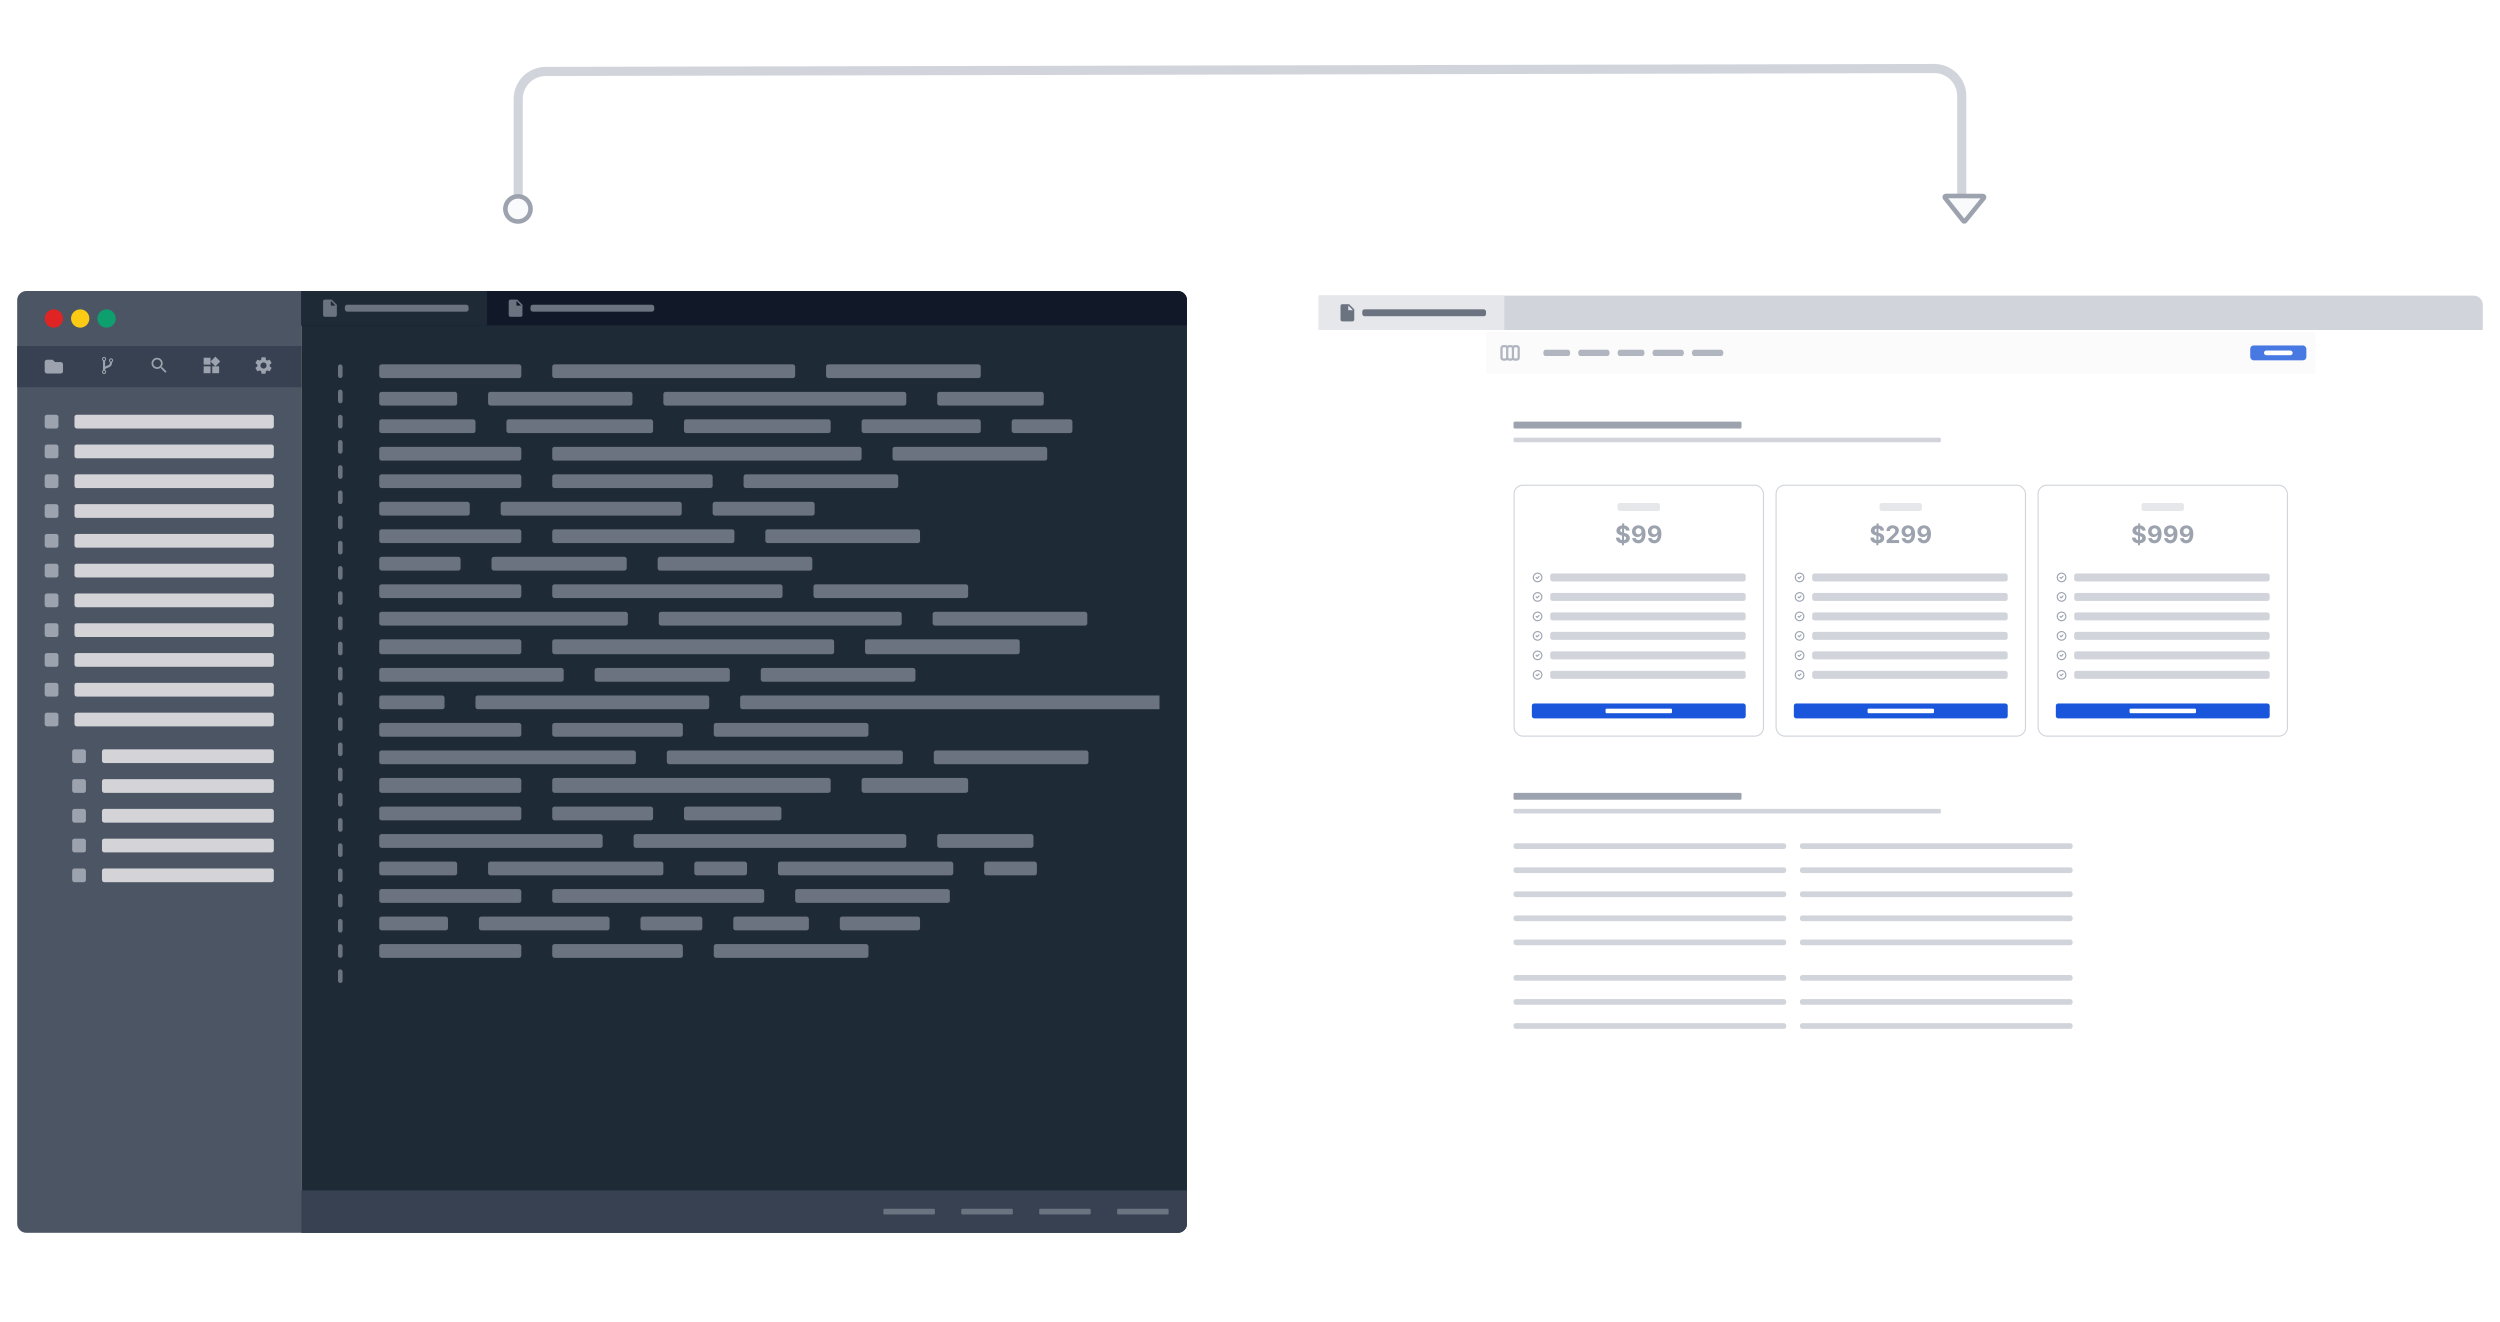 <svg width="2182" height="1154" viewBox="0 0 2182 1154" fill="none" xmlns="http://www.w3.org/2000/svg">
    <g filter="url(#filter0_d_1999_2339)">
        <g filter="url(#filter1_b_1999_2339)">
            <path d="M15 252C15 247.582 18.582 244 23 244H263V1066H23C18.582 1066 15 1062.42 15 1058V252Z"
                fill="#4B5563" />
            <circle cx="47" cy="268" r="8" fill="#E02424" />
            <circle cx="70" cy="268" r="8" fill="#FACA15" />
            <circle cx="93" cy="268" r="8" fill="#0E9F6E" />
            <rect width="248" height="36" transform="translate(15 292)" fill="#374151" />
            <path
                d="M39 306C39 305.47 39.211 304.961 39.586 304.586C39.961 304.211 40.47 304 41 304H46L48 306H53C53.53 306 54.039 306.211 54.414 306.586C54.789 306.961 55 307.47 55 308V314C55 314.53 54.789 315.039 54.414 315.414C54.039 315.789 53.53 316 53 316H41C40.47 316 39.961 315.789 39.586 315.414C39.211 315.039 39 314.53 39 314V306Z"
                fill="#9CA3AF" />
            <path
                d="M98.217 303.297C97.861 302.932 97.43 302.75 96.922 302.75C96.414 302.75 95.983 302.932 95.627 303.297C95.272 303.661 95.094 304.104 95.094 304.625C95.094 304.964 95.176 305.278 95.341 305.567C95.506 305.857 95.728 306.083 96.008 306.246C96.008 306.585 95.981 306.883 95.927 307.14C95.873 307.397 95.784 307.623 95.66 307.818C95.536 308.014 95.408 308.18 95.275 308.316C95.141 308.453 94.954 308.582 94.713 308.702C94.472 308.823 94.248 308.923 94.042 309.005C93.835 309.086 93.558 309.182 93.209 309.293C92.574 309.495 92.085 309.68 91.742 309.85V304.996C92.022 304.833 92.244 304.607 92.409 304.317C92.574 304.028 92.656 303.713 92.656 303.375C92.656 302.854 92.478 302.411 92.123 302.047C91.768 301.682 91.336 301.5 90.828 301.5C90.32 301.5 89.889 301.682 89.533 302.047C89.178 302.411 89 302.854 89 303.375C89 303.713 89.082 304.028 89.248 304.317C89.412 304.607 89.635 304.833 89.914 304.996V313.004C89.635 313.167 89.412 313.393 89.248 313.683C89.082 313.973 89 314.287 89 314.625C89 315.146 89.178 315.589 89.533 315.953C89.889 316.318 90.32 316.5 90.828 316.5C91.336 316.5 91.768 316.318 92.123 315.953C92.478 315.589 92.656 315.146 92.656 314.625C92.656 314.287 92.574 313.973 92.409 313.683C92.244 313.393 92.022 313.167 91.742 313.004V312.75C91.742 312.301 91.874 311.976 92.137 311.774C92.401 311.572 92.939 311.341 93.751 311.08C94.608 310.8 95.253 310.536 95.684 310.289C97.106 309.462 97.823 308.115 97.836 306.246C98.115 306.083 98.337 305.857 98.502 305.567C98.667 305.278 98.75 304.964 98.75 304.625C98.75 304.104 98.572 303.662 98.217 303.297ZM91.476 315.289C91.298 315.472 91.082 315.563 90.828 315.563C90.574 315.563 90.359 315.472 90.181 315.289C90.003 315.107 89.914 314.886 89.914 314.625C89.914 314.365 90.003 314.144 90.181 313.961C90.359 313.779 90.574 313.688 90.828 313.688C91.082 313.688 91.298 313.779 91.476 313.961C91.653 314.144 91.742 314.365 91.742 314.625C91.742 314.886 91.653 315.107 91.476 315.289ZM91.476 304.039C91.298 304.221 91.082 304.313 90.828 304.313C90.574 304.313 90.359 304.221 90.181 304.039C90.003 303.857 89.914 303.636 89.914 303.375C89.914 303.115 90.003 302.893 90.181 302.711C90.359 302.529 90.574 302.438 90.828 302.438C91.082 302.438 91.298 302.529 91.476 302.711C91.653 302.893 91.742 303.115 91.742 303.375C91.742 303.636 91.653 303.857 91.476 304.039ZM97.569 305.289C97.392 305.471 97.176 305.563 96.922 305.563C96.668 305.563 96.452 305.471 96.275 305.289C96.097 305.107 96.008 304.886 96.008 304.625C96.008 304.365 96.097 304.143 96.275 303.961C96.452 303.779 96.668 303.688 96.922 303.688C97.176 303.688 97.392 303.779 97.569 303.961C97.747 304.143 97.836 304.365 97.836 304.625C97.836 304.886 97.747 305.107 97.569 305.289Z"
                fill="#9CA3AF" />
            <path
                d="M141.625 310.5H141.032L140.822 310.297C141.557 309.442 142 308.332 142 307.125C142 304.432 139.817 302.25 137.125 302.25C134.432 302.25 132.25 304.432 132.25 307.125C132.25 309.817 134.432 312 137.125 312C138.332 312 139.442 311.557 140.297 310.822L140.5 311.032V311.625L144.25 315.367L145.367 314.25L141.625 310.5V310.5ZM137.125 310.5C135.257 310.5 133.75 308.992 133.75 307.125C133.75 305.257 135.257 303.75 137.125 303.75C138.992 303.75 140.5 305.257 140.5 307.125C140.5 308.992 138.992 310.5 137.125 310.5Z"
                fill="#9CA3AF" />
            <path
                d="M185.25 309.75V315.75H191.25V309.75H185.25ZM177.75 315.75H183.75V309.75H177.75V315.75ZM177.75 302.25V308.25H183.75V302.25H177.75ZM187.995 301.268L183.75 305.505L187.995 309.75L192.24 305.505L187.995 301.268V301.268Z"
                fill="#9CA3AF" />
            <path
                d="M235.355 309.705C235.385 309.48 235.4 309.247 235.4 309C235.4 308.76 235.385 308.52 235.348 308.295L236.87 307.11C237.005 307.005 237.043 306.802 236.96 306.652L235.52 304.162C235.43 303.997 235.243 303.945 235.078 303.997L233.285 304.717C232.91 304.432 232.513 304.192 232.07 304.012L231.8 302.107C231.77 301.927 231.62 301.8 231.44 301.8H228.56C228.38 301.8 228.238 301.927 228.208 302.107L227.938 304.012C227.495 304.192 227.09 304.44 226.723 304.717L224.93 303.997C224.765 303.937 224.578 303.997 224.488 304.162L223.055 306.652C222.965 306.81 222.995 307.005 223.145 307.11L224.668 308.295C224.63 308.52 224.6 308.767 224.6 309C224.6 309.232 224.615 309.48 224.653 309.705L223.13 310.89C222.995 310.995 222.958 311.197 223.04 311.347L224.48 313.837C224.57 314.002 224.758 314.055 224.923 314.002L226.715 313.282C227.09 313.567 227.488 313.807 227.93 313.987L228.2 315.892C228.238 316.072 228.38 316.2 228.56 316.2H231.44C231.62 316.2 231.77 316.072 231.793 315.892L232.063 313.987C232.505 313.807 232.91 313.567 233.278 313.282L235.07 314.002C235.235 314.062 235.423 314.002 235.513 313.837L236.953 311.347C237.043 311.182 237.005 310.995 236.863 310.89L235.355 309.705ZM230 311.7C228.515 311.7 227.3 310.485 227.3 309C227.3 307.515 228.515 306.3 230 306.3C231.485 306.3 232.7 307.515 232.7 309C232.7 310.485 231.485 311.7 230 311.7Z"
                fill="#9CA3AF" />
            <rect x="39" y="352" width="12" height="12" rx="2" fill="#9CA3AF" />
            <rect x="65" y="352" width="174" height="12" rx="2" fill="#D4D4D8" />
            <rect x="39" y="378" width="12" height="12" rx="2" fill="#9CA3AF" />
            <rect x="65" y="378" width="174" height="12" rx="2" fill="#D4D4D8" />
            <rect x="39" y="404" width="12" height="12" rx="2" fill="#9CA3AF" />
            <rect x="65" y="404" width="174" height="12" rx="2" fill="#D4D4D8" />
            <rect x="39" y="430" width="12" height="12" rx="2" fill="#9CA3AF" />
            <rect x="65" y="430" width="174" height="12" rx="2" fill="#D4D4D8" />
            <rect x="39" y="456" width="12" height="12" rx="2" fill="#9CA3AF" />
            <rect x="65" y="456" width="174" height="12" rx="2" fill="#D4D4D8" />
            <rect x="39" y="482" width="12" height="12" rx="2" fill="#9CA3AF" />
            <rect x="65" y="482" width="174" height="12" rx="2" fill="#D4D4D8" />
            <rect x="39" y="508" width="12" height="12" rx="2" fill="#9CA3AF" />
            <rect x="65" y="508" width="174" height="12" rx="2" fill="#D4D4D8" />
            <rect x="39" y="534" width="12" height="12" rx="2" fill="#9CA3AF" />
            <rect x="65" y="534" width="174" height="12" rx="2" fill="#D4D4D8" />
            <rect x="39" y="560" width="12" height="12" rx="2" fill="#9CA3AF" />
            <rect x="65" y="560" width="174" height="12" rx="2" fill="#D4D4D8" />
            <rect x="39" y="586" width="12" height="12" rx="2" fill="#9CA3AF" />
            <rect x="65" y="586" width="174" height="12" rx="2" fill="#D4D4D8" />
            <rect x="39" y="612" width="12" height="12" rx="2" fill="#9CA3AF" />
            <rect x="65" y="612" width="174" height="12" rx="2" fill="#D4D4D8" />
            <rect x="63" y="644" width="12" height="12" rx="2" fill="#9CA3AF" />
            <rect x="89" y="644" width="150" height="12" rx="2" fill="#D4D4D8" />
            <rect x="63" y="670" width="12" height="12" rx="2" fill="#9CA3AF" />
            <rect x="89" y="670" width="150" height="12" rx="2" fill="#D4D4D8" />
            <rect x="63" y="696" width="12" height="12" rx="2" fill="#9CA3AF" />
            <rect x="89" y="696" width="150" height="12" rx="2" fill="#D4D4D8" />
            <rect x="63" y="722" width="12" height="12" rx="2" fill="#9CA3AF" />
            <rect x="89" y="722" width="150" height="12" rx="2" fill="#D4D4D8" />
            <rect x="63" y="748" width="12" height="12" rx="2" fill="#9CA3AF" />
            <rect x="89" y="748" width="150" height="12" rx="2" fill="#D4D4D8" />
        </g>
        <path d="M263 244H1028C1032.42 244 1036 247.582 1036 252V1058C1036 1062.42 1032.42 1066 1028 1066H263V244Z"
            fill="#1F2A37" />
        <path d="M263 244H1028C1032.42 244 1036 247.582 1036 252V274H263V244Z" fill="#111928" />
        <rect width="162" height="30" transform="translate(263 244)" fill="#1F2A37" />
        <path
            d="M283.5 251.5C282.675 251.5 282.008 252.175 282.008 253L282 265C282 265.825 282.667 266.5 283.492 266.5H292.5C293.325 266.5 294 265.825 294 265V256L289.5 251.5H283.5ZM288.75 256.75V252.625L292.875 256.75H288.75Z"
            fill="#6B7280" />
        <rect x="301" y="256" width="108" height="6" rx="2" fill="#6B7280" />
        <path
            d="M445.5 251.5C444.675 251.5 444.008 252.175 444.008 253L444 265C444 265.825 444.667 266.5 445.492 266.5H454.5C455.325 266.5 456 265.825 456 265V256L451.5 251.5H445.5ZM450.75 256.75V252.625L454.875 256.75H450.75Z"
            fill="#6B7280" />
        <rect x="463" y="256" width="108" height="6" rx="2" fill="#6B7280" />
        <g clip-path="url(#clip0_1999_2339)">
            <rect x="295" y="308" width="15" height="12" rx="2" fill="#6B7280" />
        </g>
        <g clip-path="url(#clip1_1999_2339)">
            <rect x="295" y="330" width="15" height="12" rx="2" fill="#6B7280" />
        </g>
        <g clip-path="url(#clip2_1999_2339)">
            <rect x="295" y="352" width="15" height="12" rx="2" fill="#6B7280" />
        </g>
        <g clip-path="url(#clip3_1999_2339)">
            <rect x="295" y="374" width="15" height="12" rx="2" fill="#6B7280" />
        </g>
        <g clip-path="url(#clip4_1999_2339)">
            <rect x="295" y="396" width="15" height="12" rx="2" fill="#6B7280" />
        </g>
        <g clip-path="url(#clip5_1999_2339)">
            <rect x="295" y="418" width="15" height="12" rx="2" fill="#6B7280" />
        </g>
        <g clip-path="url(#clip6_1999_2339)">
            <rect x="295" y="440" width="15" height="12" rx="2" fill="#6B7280" />
        </g>
        <g clip-path="url(#clip7_1999_2339)">
            <rect x="295" y="462" width="15" height="12" rx="2" fill="#6B7280" />
        </g>
        <g clip-path="url(#clip8_1999_2339)">
            <rect x="295" y="484" width="15" height="12" rx="2" fill="#6B7280" />
        </g>
        <g clip-path="url(#clip9_1999_2339)">
            <rect x="295" y="506" width="15" height="12" rx="2" fill="#6B7280" />
        </g>
        <g clip-path="url(#clip10_1999_2339)">
            <rect x="295" y="528" width="15" height="12" rx="2" fill="#6B7280" />
        </g>
        <g clip-path="url(#clip11_1999_2339)">
            <rect x="295" y="550" width="15" height="12" rx="2" fill="#6B7280" />
        </g>
        <g clip-path="url(#clip12_1999_2339)">
            <rect x="295" y="572" width="15" height="12" rx="2" fill="#6B7280" />
        </g>
        <g clip-path="url(#clip13_1999_2339)">
            <rect x="295" y="594" width="15" height="12" rx="2" fill="#6B7280" />
        </g>
        <g clip-path="url(#clip14_1999_2339)">
            <rect x="295" y="616" width="15" height="12" rx="2" fill="#6B7280" />
        </g>
        <g clip-path="url(#clip15_1999_2339)">
            <rect x="295" y="638" width="15" height="12" rx="2" fill="#6B7280" />
        </g>
        <g clip-path="url(#clip16_1999_2339)">
            <rect x="295" y="660" width="15" height="12" rx="2" fill="#6B7280" />
        </g>
        <g clip-path="url(#clip17_1999_2339)">
            <rect x="295" y="682" width="15" height="12" rx="2" fill="#6B7280" />
        </g>
        <g clip-path="url(#clip18_1999_2339)">
            <rect x="295" y="704" width="15" height="12" rx="2" fill="#6B7280" />
        </g>
        <g clip-path="url(#clip19_1999_2339)">
            <rect x="295" y="726" width="15" height="12" rx="2" fill="#6B7280" />
        </g>
        <g clip-path="url(#clip20_1999_2339)">
            <rect x="295" y="748" width="15" height="12" rx="2" fill="#6B7280" />
        </g>
        <g clip-path="url(#clip21_1999_2339)">
            <rect x="295" y="770" width="15" height="12" rx="2" fill="#6B7280" />
        </g>
        <g clip-path="url(#clip22_1999_2339)">
            <rect x="295" y="792" width="15" height="12" rx="2" fill="#6B7280" />
        </g>
        <g clip-path="url(#clip23_1999_2339)">
            <rect x="295" y="814" width="15" height="12" rx="2" fill="#6B7280" />
        </g>
        <g clip-path="url(#clip24_1999_2339)">
            <rect x="295" y="836" width="15" height="12" rx="2" fill="#6B7280" />
        </g>
        <g clip-path="url(#clip25_1999_2339)">
            <rect x="331" y="308" width="124" height="12" rx="2" fill="#6B7280" />
            <rect x="482" y="308" width="212" height="12" rx="2" fill="#6B7280" />
            <rect x="721" y="308" width="135" height="12" rx="2" fill="#6B7280" />
            <rect x="331" y="332" width="68" height="12" rx="2" fill="#6B7280" />
            <rect x="426" y="332" width="126" height="12" rx="2" fill="#6B7280" />
            <rect x="579" y="332" width="212" height="12" rx="2" fill="#6B7280" />
            <rect x="818" y="332" width="93" height="12" rx="2" fill="#6B7280" />
            <rect x="331" y="356" width="84" height="12" rx="2" fill="#6B7280" />
            <rect x="442" y="356" width="128" height="12" rx="2" fill="#6B7280" />
            <rect x="597" y="356" width="128" height="12" rx="2" fill="#6B7280" />
            <rect x="752" y="356" width="104" height="12" rx="2" fill="#6B7280" />
            <rect x="883" y="356" width="53" height="12" rx="2" fill="#6B7280" />
            <rect x="331" y="380" width="124" height="12" rx="2" fill="#6B7280" />
            <rect x="482" y="380" width="270" height="12" rx="2" fill="#6B7280" />
            <rect x="779" y="380" width="135" height="12" rx="2" fill="#6B7280" />
            <rect x="331" y="404" width="124" height="12" rx="2" fill="#6B7280" />
            <rect x="482" y="404" width="140" height="12" rx="2" fill="#6B7280" />
            <rect x="649" y="404" width="135" height="12" rx="2" fill="#6B7280" />
            <rect x="331" y="428" width="79" height="12" rx="2" fill="#6B7280" />
            <rect x="437" y="428" width="158" height="12" rx="2" fill="#6B7280" />
            <rect x="622" y="428" width="89" height="12" rx="2" fill="#6B7280" />
            <rect x="331" y="452" width="124" height="12" rx="2" fill="#6B7280" />
            <rect x="482" y="452" width="159" height="12" rx="2" fill="#6B7280" />
            <rect x="668" y="452" width="135" height="12" rx="2" fill="#6B7280" />
            <rect x="331" y="476" width="71" height="12" rx="2" fill="#6B7280" />
            <rect x="429" y="476" width="118" height="12" rx="2" fill="#6B7280" />
            <rect x="574" y="476" width="135" height="12" rx="2" fill="#6B7280" />
            <rect x="331" y="500" width="124" height="12" rx="2" fill="#6B7280" />
            <rect x="482" y="500" width="201" height="12" rx="2" fill="#6B7280" />
            <rect x="710" y="500" width="135" height="12" rx="2" fill="#6B7280" />
            <rect x="331" y="524" width="217" height="12" rx="2" fill="#6B7280" />
            <rect x="575" y="524" width="212" height="12" rx="2" fill="#6B7280" />
            <rect x="814" y="524" width="135" height="12" rx="2" fill="#6B7280" />
            <rect x="331" y="548" width="124" height="13" rx="2" fill="#6B7280" />
            <rect x="482" y="548" width="246" height="13" rx="2" fill="#6B7280" />
            <rect x="755" y="548" width="135" height="13" rx="2" fill="#6B7280" />
            <rect x="331" y="573" width="161" height="12" rx="2" fill="#6B7280" />
            <rect x="519" y="573" width="118" height="12" rx="2" fill="#6B7280" />
            <rect x="664" y="573" width="135" height="12" rx="2" fill="#6B7280" />
            <rect x="331" y="597" width="57" height="12" rx="2" fill="#6B7280" />
            <rect x="415" y="597" width="204" height="12" rx="2" fill="#6B7280" />
            <rect x="646" y="597" width="390" height="12" rx="2" fill="#6B7280" />
            <rect x="331" y="621" width="124" height="12" rx="2" fill="#6B7280" />
            <rect x="482" y="621" width="114" height="12" rx="2" fill="#6B7280" />
            <rect x="623" y="621" width="135" height="12" rx="2" fill="#6B7280" />
            <rect x="331" y="645" width="224" height="12" rx="2" fill="#6B7280" />
            <rect x="582" y="645" width="206" height="12" rx="2" fill="#6B7280" />
            <rect x="815" y="645" width="135" height="12" rx="2" fill="#6B7280" />
            <rect x="331" y="669" width="124" height="13" rx="2" fill="#6B7280" />
            <rect x="482" y="669" width="243" height="13" rx="2" fill="#6B7280" />
            <rect x="752" y="669" width="93" height="13" rx="2" fill="#6B7280" />
            <rect x="331" y="694" width="124" height="12" rx="2" fill="#6B7280" />
            <rect x="482" y="694" width="88" height="12" rx="2" fill="#6B7280" />
            <rect x="597" y="694" width="85" height="12" rx="2" fill="#6B7280" />
            <rect x="331" y="718" width="195" height="12" rx="2" fill="#6B7280" />
            <rect x="553" y="718" width="238" height="12" rx="2" fill="#6B7280" />
            <rect x="818" y="718" width="84" height="12" rx="2" fill="#6B7280" />
            <rect x="331" y="742" width="68" height="12" rx="2" fill="#6B7280" />
            <rect x="426" y="742" width="153" height="12" rx="2" fill="#6B7280" />
            <rect x="606" y="742" width="46" height="12" rx="2" fill="#6B7280" />
            <rect x="679" y="742" width="153" height="12" rx="2" fill="#6B7280" />
            <rect x="859" y="742" width="46" height="12" rx="2" fill="#6B7280" />
            <rect x="331" y="766" width="124" height="12" rx="2" fill="#6B7280" />
            <rect x="482" y="766" width="185" height="12" rx="2" fill="#6B7280" />
            <rect x="694" y="766" width="135" height="12" rx="2" fill="#6B7280" />
            <rect x="331" y="790" width="60" height="12" rx="2" fill="#6B7280" />
            <rect x="418" y="790" width="114" height="12" rx="2" fill="#6B7280" />
            <rect x="559" y="790" width="54" height="12" rx="2" fill="#6B7280" />
            <rect x="640" y="790" width="66" height="12" rx="2" fill="#6B7280" />
            <rect x="733" y="790" width="70" height="12" rx="2" fill="#6B7280" />
            <rect x="331" y="814" width="124" height="12" rx="2" fill="#6B7280" />
            <rect x="482" y="814" width="114" height="12" rx="2" fill="#6B7280" />
            <rect x="623" y="814" width="135" height="12" rx="2" fill="#6B7280" />
        </g>
        <path d="M263 1029H1036V1058C1036 1062.42 1032.42 1066 1028 1066H263V1029Z" fill="#374151" />
        <rect x="771" y="1045" width="45" height="5" rx="1" fill="#6B7280" />
        <rect x="839" y="1045" width="45" height="5" rx="1" fill="#6B7280" />
        <rect x="907" y="1045" width="45" height="5" rx="1" fill="#6B7280" />
        <rect x="975" y="1045" width="45" height="5" rx="1" fill="#6B7280" />
    </g>
    <g filter="url(#filter2_d_1999_2339)">
        <path d="M1151 248H2159C2163.42 248 2167 251.582 2167 256V1054C2167 1058.42 2163.42 1062 2159 1062H1151V248Z"
            fill="white" />
        <path d="M1151 248H2159C2163.42 248 2167 251.582 2167 256V278H1151V248Z" fill="#D1D5DB" />
        <rect width="162" height="30" transform="translate(1151 248)" fill="#E5E7EB" />
        <path
            d="M1171.5 255.5C1170.67 255.5 1170.01 256.175 1170.01 257L1170 269C1170 269.825 1170.67 270.5 1171.49 270.5H1180.5C1181.33 270.5 1182 269.825 1182 269V260L1177.5 255.5H1171.5ZM1176.75 260.75V256.625L1180.88 260.75H1176.75Z"
            fill="#6B7280" />
        <rect x="1189" y="260" width="108" height="6" rx="2" fill="#6B7280" />
        <g clip-path="url(#clip26_1999_2339)">
            <rect width="724" height="616" transform="translate(1297 278)" fill="white" />
            <g opacity="0.8" filter="url(#filter3_dd_1999_2339)">
                <rect width="724" height="36" transform="translate(1297 278)" fill="#FAFAFA" />
                <path
                    d="M1315.5 300.167V291.834M1315.5 300.167C1315.5 300.609 1315.32 301.033 1315.01 301.346C1314.7 301.658 1314.28 301.834 1313.83 301.834H1312.17C1311.72 301.834 1311.3 301.658 1310.99 301.346C1310.68 301.033 1310.5 300.609 1310.5 300.167V291.834C1310.5 291.392 1310.68 290.968 1310.99 290.655C1311.3 290.343 1311.72 290.167 1312.17 290.167H1313.83C1314.28 290.167 1314.7 290.343 1315.01 290.655C1315.32 290.968 1315.5 291.392 1315.5 291.834M1315.5 300.167C1315.5 300.609 1315.68 301.033 1315.99 301.346C1316.3 301.658 1316.72 301.834 1317.17 301.834H1318.83C1319.28 301.834 1319.7 301.658 1320.01 301.346C1320.32 301.033 1320.5 300.609 1320.5 300.167M1315.5 291.834C1315.5 291.392 1315.68 290.968 1315.99 290.655C1316.3 290.343 1316.72 290.167 1317.17 290.167H1318.83C1319.28 290.167 1319.7 290.343 1320.01 290.655C1320.32 290.968 1320.5 291.392 1320.5 291.834M1320.5 300.167V291.834M1320.5 300.167C1320.5 300.609 1320.68 301.033 1320.99 301.346C1321.3 301.658 1321.72 301.834 1322.17 301.834H1323.83C1324.28 301.834 1324.7 301.658 1325.01 301.346C1325.32 301.033 1325.5 300.609 1325.5 300.167V291.834C1325.5 291.392 1325.32 290.968 1325.01 290.655C1324.7 290.343 1324.28 290.167 1323.83 290.167H1322.17C1321.72 290.167 1321.3 290.343 1320.99 290.655C1320.68 290.968 1320.5 291.392 1320.5 291.834"
                    stroke="#9CA3AF" stroke-width="2" stroke-linecap="round" stroke-linejoin="round" />
                <path
                    d="M1368.76 293.255H1348.67C1347.75 293.255 1347 294.484 1347 296C1347 297.516 1347.75 298.745 1348.67 298.745H1368.76C1369.68 298.745 1370.43 297.516 1370.43 296C1370.43 294.484 1369.68 293.255 1368.76 293.255Z"
                    fill="#9CA3AF" />
                <path
                    d="M1402.9 293.255H1379.39C1378.31 293.255 1377.43 294.484 1377.43 296C1377.43 297.516 1378.31 298.745 1379.39 298.745H1402.9C1403.98 298.745 1404.86 297.516 1404.86 296C1404.86 294.484 1403.98 293.255 1402.9 293.255Z"
                    fill="#9CA3AF" />
                <path
                    d="M1433.62 293.255H1413.53C1412.61 293.255 1411.86 294.484 1411.86 296C1411.86 297.516 1412.61 298.745 1413.53 298.745H1433.62C1434.54 298.745 1435.29 297.516 1435.29 296C1435.29 294.484 1434.54 293.255 1433.62 293.255Z"
                    fill="#9CA3AF" />
                <path
                    d="M1467.76 293.255H1444.25C1443.17 293.255 1442.29 294.484 1442.29 296C1442.29 297.516 1443.17 298.745 1444.25 298.745H1467.76C1468.84 298.745 1469.72 297.516 1469.72 296C1469.72 294.484 1468.84 293.255 1467.76 293.255Z"
                    fill="#9CA3AF" />
                <path
                    d="M1502.19 293.255H1478.68C1477.6 293.255 1476.72 294.484 1476.72 296C1476.72 297.516 1477.6 298.745 1478.68 298.745H1502.19C1503.27 298.745 1504.15 297.516 1504.15 296C1504.15 294.484 1503.27 293.255 1502.19 293.255Z"
                    fill="#9CA3AF" />
                <rect x="1964" y="289.5" width="49" height="13" rx="3" fill="#1A56DB" />
                <rect x="1976" y="293.955" width="25" height="4.09" rx="2" fill="white" />
            </g>
            <rect x="1321" y="358" width="676" height="18" rx="8" fill="white" />
            <rect x="1321" y="358" width="199" height="6" rx="1" fill="#9CA3AF" />
            <rect x="1321" y="372" width="373" height="4" rx="1" fill="#D1D5DB" />
            <rect x="1321.5" y="413.5" width="217.667" height="219" rx="7.5" fill="white" />
            <rect x="1411.83" y="429" width="37" height="7" rx="2" fill="#E5E7EB" />
            <path
                d="M1415.62 465.909H1417.38L1417.4 464.186C1420.63 463.94 1422.5 462.225 1422.51 459.637C1422.5 457.094 1420.58 455.745 1417.93 455.148L1417.49 455.044L1417.52 451.315C1418.51 451.546 1419.11 452.18 1419.2 453.12H1422.3C1422.26 450.651 1420.42 448.884 1417.55 448.571L1417.56 446.818H1415.8L1415.79 448.556C1412.87 448.839 1410.81 450.599 1410.83 453.142C1410.82 455.394 1412.41 456.684 1414.99 457.303L1415.7 457.482L1415.67 461.427C1414.45 461.196 1413.63 460.45 1413.55 459.205H1410.43C1410.5 462.218 1412.48 463.903 1415.64 464.179L1415.62 465.909ZM1417.43 461.427L1417.46 457.945C1418.61 458.31 1419.24 458.78 1419.25 459.63C1419.24 460.532 1418.55 461.203 1417.43 461.427ZM1415.73 454.589C1414.8 454.268 1414.12 453.783 1414.14 452.926C1414.14 452.128 1414.71 451.509 1415.76 451.293L1415.73 454.589ZM1430.11 448.518C1426.7 448.504 1424.39 450.741 1424.41 453.813C1424.42 456.662 1426.39 458.728 1429.1 458.728C1430.78 458.728 1432.27 457.915 1432.95 456.572H1433.05C1433.05 459.6 1431.99 461.442 1430 461.442C1428.83 461.442 1427.99 460.801 1427.74 459.69H1424.56C1424.86 462.262 1426.95 464.209 1430 464.209C1433.78 464.209 1436.22 461.151 1436.21 455.968C1436.21 450.435 1433.25 448.533 1430.11 448.518ZM1430.14 451.054C1431.62 451.054 1432.72 452.262 1432.73 453.716C1432.74 455.178 1431.58 456.386 1430.11 456.386C1428.62 456.386 1427.55 455.223 1427.54 453.724C1427.53 452.232 1428.64 451.054 1430.14 451.054ZM1443.98 448.518C1440.56 448.504 1438.26 450.741 1438.27 453.813C1438.28 456.662 1440.26 458.728 1442.96 458.728C1444.64 458.728 1446.13 457.915 1446.81 456.572H1446.92C1446.91 459.6 1445.86 461.442 1443.87 461.442C1442.7 461.442 1441.85 460.801 1441.61 459.69H1438.42C1438.72 462.262 1440.81 464.209 1443.87 464.209C1447.65 464.209 1450.09 461.151 1450.08 455.968C1450.07 450.435 1447.12 448.533 1443.98 448.518ZM1444 451.054C1445.48 451.054 1446.58 452.262 1446.6 453.716C1446.6 455.178 1445.45 456.386 1443.97 456.386C1442.48 456.386 1441.41 455.223 1441.4 453.724C1441.39 452.232 1442.5 451.054 1444 451.054Z"
                fill="#9CA3AF" />
            <path
                d="M1340.75 494L1341.58 494.833L1343.25 493.167M1345.75 494C1345.75 494.492 1345.65 494.98 1345.46 495.435C1345.28 495.89 1345 496.303 1344.65 496.652C1344.3 497 1343.89 497.276 1343.44 497.465C1342.98 497.653 1342.49 497.75 1342 497.75C1341.51 497.75 1341.02 497.653 1340.56 497.465C1340.11 497.276 1339.7 497 1339.35 496.652C1339 496.303 1338.72 495.89 1338.54 495.435C1338.35 494.98 1338.25 494.492 1338.25 494C1338.25 493.005 1338.65 492.052 1339.35 491.348C1340.05 490.645 1341.01 490.25 1342 490.25C1342.99 490.25 1343.95 490.645 1344.65 491.348C1345.35 492.052 1345.75 493.005 1345.75 494Z"
                stroke="#9CA3AF" stroke-linecap="round" stroke-linejoin="round" />
            <rect x="1353" y="490.5" width="170.667" height="7" rx="2" fill="#D1D5DB" />
            <path
                d="M1340.75 511L1341.58 511.833L1343.25 510.167M1345.75 511C1345.75 511.492 1345.65 511.98 1345.46 512.435C1345.28 512.89 1345 513.303 1344.65 513.652C1344.3 514 1343.89 514.276 1343.44 514.465C1342.98 514.653 1342.49 514.75 1342 514.75C1341.51 514.75 1341.02 514.653 1340.56 514.465C1340.11 514.276 1339.7 514 1339.35 513.652C1339 513.303 1338.72 512.89 1338.54 512.435C1338.35 511.98 1338.25 511.492 1338.25 511C1338.25 510.005 1338.65 509.052 1339.35 508.348C1340.05 507.645 1341.01 507.25 1342 507.25C1342.99 507.25 1343.95 507.645 1344.65 508.348C1345.35 509.052 1345.75 510.005 1345.75 511Z"
                stroke="#9CA3AF" stroke-linecap="round" stroke-linejoin="round" />
            <rect x="1353" y="507.5" width="170.667" height="7" rx="2" fill="#D1D5DB" />
            <path
                d="M1340.75 528L1341.58 528.833L1343.25 527.167M1345.75 528C1345.75 528.492 1345.65 528.98 1345.46 529.435C1345.28 529.89 1345 530.303 1344.65 530.652C1344.3 531 1343.89 531.276 1343.44 531.465C1342.98 531.653 1342.49 531.75 1342 531.75C1341.51 531.75 1341.02 531.653 1340.56 531.465C1340.11 531.276 1339.7 531 1339.35 530.652C1339 530.303 1338.72 529.89 1338.54 529.435C1338.35 528.98 1338.25 528.492 1338.25 528C1338.25 527.005 1338.65 526.052 1339.35 525.348C1340.05 524.645 1341.01 524.25 1342 524.25C1342.99 524.25 1343.95 524.645 1344.65 525.348C1345.35 526.052 1345.75 527.005 1345.75 528Z"
                stroke="#9CA3AF" stroke-linecap="round" stroke-linejoin="round" />
            <rect x="1353" y="524.5" width="170.667" height="7" rx="2" fill="#D1D5DB" />
            <path
                d="M1340.75 545L1341.58 545.833L1343.25 544.167M1345.75 545C1345.75 545.492 1345.65 545.98 1345.46 546.435C1345.28 546.89 1345 547.303 1344.65 547.652C1344.3 548 1343.89 548.276 1343.44 548.465C1342.98 548.653 1342.49 548.75 1342 548.75C1341.51 548.75 1341.02 548.653 1340.56 548.465C1340.11 548.276 1339.7 548 1339.35 547.652C1339 547.303 1338.72 546.89 1338.54 546.435C1338.35 545.98 1338.25 545.492 1338.25 545C1338.25 544.005 1338.65 543.052 1339.35 542.348C1340.05 541.645 1341.01 541.25 1342 541.25C1342.99 541.25 1343.95 541.645 1344.65 542.348C1345.35 543.052 1345.75 544.005 1345.75 545Z"
                stroke="#9CA3AF" stroke-linecap="round" stroke-linejoin="round" />
            <rect x="1353" y="541.5" width="170.667" height="7" rx="2" fill="#D1D5DB" />
            <path
                d="M1340.75 562L1341.58 562.833L1343.25 561.167M1345.75 562C1345.75 562.492 1345.65 562.98 1345.46 563.435C1345.28 563.89 1345 564.303 1344.65 564.652C1344.3 565 1343.89 565.276 1343.44 565.465C1342.98 565.653 1342.49 565.75 1342 565.75C1341.51 565.75 1341.02 565.653 1340.56 565.465C1340.11 565.276 1339.7 565 1339.35 564.652C1339 564.303 1338.72 563.89 1338.54 563.435C1338.35 562.98 1338.25 562.492 1338.25 562C1338.25 561.005 1338.65 560.052 1339.35 559.348C1340.05 558.645 1341.01 558.25 1342 558.25C1342.99 558.25 1343.95 558.645 1344.65 559.348C1345.35 560.052 1345.75 561.005 1345.75 562Z"
                stroke="#9CA3AF" stroke-linecap="round" stroke-linejoin="round" />
            <rect x="1353" y="558.5" width="170.667" height="7" rx="2" fill="#D1D5DB" />
            <path
                d="M1340.75 579L1341.58 579.833L1343.25 578.167M1345.75 579C1345.75 579.492 1345.65 579.98 1345.46 580.435C1345.28 580.89 1345 581.303 1344.65 581.652C1344.3 582 1343.89 582.276 1343.44 582.465C1342.98 582.653 1342.49 582.75 1342 582.75C1341.51 582.75 1341.02 582.653 1340.56 582.465C1340.11 582.276 1339.7 582 1339.35 581.652C1339 581.303 1338.72 580.89 1338.54 580.435C1338.35 579.98 1338.25 579.492 1338.25 579C1338.25 578.005 1338.65 577.052 1339.35 576.348C1340.05 575.645 1341.01 575.25 1342 575.25C1342.99 575.25 1343.95 575.645 1344.65 576.348C1345.35 577.052 1345.75 578.005 1345.75 579Z"
                stroke="#9CA3AF" stroke-linecap="round" stroke-linejoin="round" />
            <rect x="1353" y="575.5" width="170.667" height="7" rx="2" fill="#D1D5DB" />
            <rect x="1337" y="604" width="186.667" height="13" rx="2" fill="#1A56DB" />
            <rect x="1401.33" y="608.5" width="58" height="4" rx="1" fill="white" />
            <rect x="1321.5" y="413.5" width="217.667" height="219" rx="7.5" stroke="#D1D5DB" />
            <rect x="1550.17" y="413.5" width="217.667" height="219" rx="7.5" fill="white" />
            <rect x="1640.5" y="429" width="37" height="7" rx="2" fill="#E5E7EB" />
            <path
                d="M1637.68 465.909H1639.44L1639.45 464.186C1642.68 463.94 1644.55 462.225 1644.56 459.637C1644.55 457.094 1642.63 455.745 1639.98 455.148L1639.54 455.044L1639.57 451.315C1640.56 451.546 1641.17 452.18 1641.26 453.12H1644.35C1644.31 450.651 1642.47 448.884 1639.6 448.571L1639.61 446.818H1637.85L1637.84 448.556C1634.92 448.839 1632.87 450.599 1632.88 453.142C1632.87 455.394 1634.46 456.684 1637.04 457.303L1637.76 457.482L1637.72 461.427C1636.5 461.196 1635.68 460.45 1635.6 459.205H1632.48C1632.55 462.218 1634.53 463.903 1637.69 464.179L1637.68 465.909ZM1639.48 461.427L1639.51 457.945C1640.67 458.31 1641.29 458.78 1641.3 459.63C1641.29 460.532 1640.61 461.203 1639.48 461.427ZM1637.78 454.589C1636.85 454.268 1636.18 453.783 1636.19 452.926C1636.19 452.128 1636.76 451.509 1637.81 451.293L1637.78 454.589ZM1646.64 464H1657.53V461.36H1651.12V461.256L1653.35 459.071C1656.48 456.207 1657.33 454.775 1657.33 453.038C1657.33 450.39 1655.17 448.518 1651.89 448.518C1648.68 448.518 1646.48 450.435 1646.49 453.433H1649.56C1649.55 451.971 1650.47 451.076 1651.87 451.076C1653.21 451.076 1654.21 451.912 1654.21 453.254C1654.21 454.469 1653.46 455.305 1652.08 456.64L1646.64 461.673V464ZM1665.39 448.518C1661.98 448.504 1659.67 450.741 1659.69 453.813C1659.7 456.662 1661.67 458.728 1664.38 458.728C1666.06 458.728 1667.55 457.915 1668.23 456.572H1668.33C1668.33 459.6 1667.27 461.442 1665.28 461.442C1664.11 461.442 1663.27 460.801 1663.02 459.69H1659.84C1660.14 462.262 1662.23 464.209 1665.28 464.209C1669.06 464.209 1671.5 461.151 1671.49 455.968C1671.49 450.435 1668.53 448.533 1665.39 448.518ZM1665.42 451.054C1666.9 451.054 1668 452.262 1668.01 453.716C1668.02 455.178 1666.86 456.386 1665.39 456.386C1663.9 456.386 1662.83 455.223 1662.82 453.724C1662.81 452.232 1663.92 451.054 1665.42 451.054ZM1679.26 448.518C1675.84 448.504 1673.54 450.741 1673.55 453.813C1673.56 456.662 1675.54 458.728 1678.24 458.728C1679.92 458.728 1681.41 457.915 1682.09 456.572H1682.2C1682.19 459.6 1681.14 461.442 1679.15 461.442C1677.98 461.442 1677.13 460.801 1676.89 459.69H1673.7C1674 462.262 1676.09 464.209 1679.15 464.209C1682.93 464.209 1685.37 461.151 1685.36 455.968C1685.35 450.435 1682.4 448.533 1679.26 448.518ZM1679.28 451.054C1680.76 451.054 1681.86 452.262 1681.88 453.716C1681.88 455.178 1680.73 456.386 1679.25 456.386C1677.76 456.386 1676.69 455.223 1676.69 453.724C1676.67 452.232 1677.78 451.054 1679.28 451.054Z"
                fill="#9CA3AF" />
            <path
                d="M1569.42 494L1570.25 494.833L1571.92 493.167M1574.42 494C1574.42 494.492 1574.32 494.98 1574.13 495.435C1573.94 495.89 1573.67 496.303 1573.32 496.652C1572.97 497 1572.56 497.276 1572.1 497.465C1571.65 497.653 1571.16 497.75 1570.67 497.75C1570.17 497.75 1569.69 497.653 1569.23 497.465C1568.78 497.276 1568.36 497 1568.01 496.652C1567.67 496.303 1567.39 495.89 1567.2 495.435C1567.01 494.98 1566.92 494.492 1566.92 494C1566.92 493.005 1567.31 492.052 1568.01 491.348C1568.72 490.645 1569.67 490.25 1570.67 490.25C1571.66 490.25 1572.61 490.645 1573.32 491.348C1574.02 492.052 1574.42 493.005 1574.42 494Z"
                stroke="#9CA3AF" stroke-linecap="round" stroke-linejoin="round" />
            <rect x="1581.67" y="490.5" width="170.667" height="7" rx="2" fill="#D1D5DB" />
            <path
                d="M1569.42 511L1570.25 511.833L1571.92 510.167M1574.42 511C1574.42 511.492 1574.32 511.98 1574.13 512.435C1573.94 512.89 1573.67 513.303 1573.32 513.652C1572.97 514 1572.56 514.276 1572.1 514.465C1571.65 514.653 1571.16 514.75 1570.67 514.75C1570.17 514.75 1569.69 514.653 1569.23 514.465C1568.78 514.276 1568.36 514 1568.01 513.652C1567.67 513.303 1567.39 512.89 1567.2 512.435C1567.01 511.98 1566.92 511.492 1566.92 511C1566.92 510.005 1567.31 509.052 1568.01 508.348C1568.72 507.645 1569.67 507.25 1570.67 507.25C1571.66 507.25 1572.61 507.645 1573.32 508.348C1574.02 509.052 1574.42 510.005 1574.42 511Z"
                stroke="#9CA3AF" stroke-linecap="round" stroke-linejoin="round" />
            <rect x="1581.67" y="507.5" width="170.667" height="7" rx="2" fill="#D1D5DB" />
            <path
                d="M1569.42 528L1570.25 528.833L1571.92 527.167M1574.42 528C1574.42 528.492 1574.32 528.98 1574.13 529.435C1573.94 529.89 1573.67 530.303 1573.32 530.652C1572.97 531 1572.56 531.276 1572.1 531.465C1571.65 531.653 1571.16 531.75 1570.67 531.75C1570.17 531.75 1569.69 531.653 1569.23 531.465C1568.78 531.276 1568.36 531 1568.01 530.652C1567.67 530.303 1567.39 529.89 1567.2 529.435C1567.01 528.98 1566.92 528.492 1566.92 528C1566.92 527.005 1567.31 526.052 1568.01 525.348C1568.72 524.645 1569.67 524.25 1570.67 524.25C1571.66 524.25 1572.61 524.645 1573.32 525.348C1574.02 526.052 1574.42 527.005 1574.42 528Z"
                stroke="#9CA3AF" stroke-linecap="round" stroke-linejoin="round" />
            <rect x="1581.67" y="524.5" width="170.667" height="7" rx="2" fill="#D1D5DB" />
            <path
                d="M1569.42 545L1570.25 545.833L1571.92 544.167M1574.42 545C1574.42 545.492 1574.32 545.98 1574.13 546.435C1573.94 546.89 1573.67 547.303 1573.32 547.652C1572.97 548 1572.56 548.276 1572.1 548.465C1571.65 548.653 1571.16 548.75 1570.67 548.75C1570.17 548.75 1569.69 548.653 1569.23 548.465C1568.78 548.276 1568.36 548 1568.01 547.652C1567.67 547.303 1567.39 546.89 1567.2 546.435C1567.01 545.98 1566.92 545.492 1566.92 545C1566.92 544.005 1567.31 543.052 1568.01 542.348C1568.72 541.645 1569.67 541.25 1570.67 541.25C1571.66 541.25 1572.61 541.645 1573.32 542.348C1574.02 543.052 1574.42 544.005 1574.42 545Z"
                stroke="#9CA3AF" stroke-linecap="round" stroke-linejoin="round" />
            <rect x="1581.67" y="541.5" width="170.667" height="7" rx="2" fill="#D1D5DB" />
            <path
                d="M1569.42 562L1570.25 562.833L1571.92 561.167M1574.42 562C1574.42 562.492 1574.32 562.98 1574.13 563.435C1573.94 563.89 1573.67 564.303 1573.32 564.652C1572.97 565 1572.56 565.276 1572.1 565.465C1571.65 565.653 1571.16 565.75 1570.67 565.75C1570.17 565.75 1569.69 565.653 1569.23 565.465C1568.78 565.276 1568.36 565 1568.01 564.652C1567.67 564.303 1567.39 563.89 1567.2 563.435C1567.01 562.98 1566.92 562.492 1566.92 562C1566.92 561.005 1567.31 560.052 1568.01 559.348C1568.72 558.645 1569.67 558.25 1570.67 558.25C1571.66 558.25 1572.61 558.645 1573.32 559.348C1574.02 560.052 1574.42 561.005 1574.42 562Z"
                stroke="#9CA3AF" stroke-linecap="round" stroke-linejoin="round" />
            <rect x="1581.67" y="558.5" width="170.667" height="7" rx="2" fill="#D1D5DB" />
            <path
                d="M1569.42 579L1570.25 579.833L1571.92 578.167M1574.42 579C1574.42 579.492 1574.32 579.98 1574.13 580.435C1573.94 580.89 1573.67 581.303 1573.32 581.652C1572.97 582 1572.56 582.276 1572.1 582.465C1571.65 582.653 1571.16 582.75 1570.67 582.75C1570.17 582.75 1569.69 582.653 1569.23 582.465C1568.78 582.276 1568.36 582 1568.01 581.652C1567.67 581.303 1567.39 580.89 1567.2 580.435C1567.01 579.98 1566.92 579.492 1566.92 579C1566.92 578.005 1567.31 577.052 1568.01 576.348C1568.72 575.645 1569.67 575.25 1570.67 575.25C1571.66 575.25 1572.61 575.645 1573.32 576.348C1574.02 577.052 1574.42 578.005 1574.42 579Z"
                stroke="#9CA3AF" stroke-linecap="round" stroke-linejoin="round" />
            <rect x="1581.67" y="575.5" width="170.667" height="7" rx="2" fill="#D1D5DB" />
            <rect x="1565.67" y="604" width="186.667" height="13" rx="2" fill="#1A56DB" />
            <rect x="1630" y="608.5" width="58" height="4" rx="1" fill="white" />
            <rect x="1550.17" y="413.5" width="217.667" height="219" rx="7.5" stroke="#D1D5DB" />
            <rect x="1778.83" y="413.5" width="217.667" height="219" rx="7.5" fill="white" />
            <rect x="1869.17" y="429" width="37" height="7" rx="2" fill="#E5E7EB" />
            <path
                d="M1866.02 465.909H1867.78L1867.8 464.186C1871.03 463.94 1872.9 462.225 1872.91 459.637C1872.9 457.094 1870.98 455.745 1868.33 455.148L1867.89 455.044L1867.92 451.315C1868.91 451.546 1869.51 452.18 1869.6 453.12H1872.7C1872.66 450.651 1870.82 448.884 1867.95 448.571L1867.96 446.818H1866.2L1866.19 448.556C1863.27 448.839 1861.21 450.599 1861.23 453.142C1861.22 455.394 1862.81 456.684 1865.39 457.303L1866.11 457.482L1866.07 461.427C1864.85 461.196 1864.03 460.45 1863.95 459.205H1860.83C1860.9 462.218 1862.88 463.903 1866.04 464.179L1866.02 465.909ZM1867.83 461.427L1867.86 457.945C1869.02 458.31 1869.64 458.78 1869.65 459.63C1869.64 460.532 1868.96 461.203 1867.83 461.427ZM1866.13 454.589C1865.2 454.268 1864.53 453.783 1864.54 452.926C1864.54 452.128 1865.11 451.509 1866.16 451.293L1866.13 454.589ZM1880.52 448.518C1877.1 448.504 1874.8 450.741 1874.81 453.813C1874.82 456.662 1876.8 458.728 1879.5 458.728C1881.18 458.728 1882.67 457.915 1883.35 456.572H1883.45C1883.45 459.6 1882.4 461.442 1880.4 461.442C1879.23 461.442 1878.39 460.801 1878.14 459.69H1874.96C1875.26 462.262 1877.35 464.209 1880.4 464.209C1884.19 464.209 1886.62 461.151 1886.62 455.968C1886.61 450.435 1883.66 448.533 1880.52 448.518ZM1880.54 451.054C1882.02 451.054 1883.12 452.262 1883.13 453.716C1883.14 455.178 1881.99 456.386 1880.51 456.386C1879.02 456.386 1877.95 455.223 1877.94 453.724C1877.93 452.232 1879.04 451.054 1880.54 451.054ZM1894.38 448.518C1890.96 448.504 1888.66 450.741 1888.67 453.813C1888.68 456.662 1890.66 458.728 1893.37 458.728C1895.04 458.728 1896.53 457.915 1897.21 456.572H1897.32C1897.31 459.6 1896.26 461.442 1894.27 461.442C1893.1 461.442 1892.25 460.801 1892.01 459.69H1888.82C1889.12 462.262 1891.21 464.209 1894.27 464.209C1898.05 464.209 1900.49 461.151 1900.48 455.968C1900.47 450.435 1897.52 448.533 1894.38 448.518ZM1894.4 451.054C1895.89 451.054 1896.98 452.262 1897 453.716C1897 455.178 1895.85 456.386 1894.37 456.386C1892.88 456.386 1891.81 455.223 1891.81 453.724C1891.79 452.232 1892.9 451.054 1894.4 451.054ZM1908.24 448.518C1904.83 448.504 1902.52 450.741 1902.54 453.813C1902.55 456.662 1904.52 458.728 1907.23 458.728C1908.91 458.728 1910.4 457.915 1911.08 456.572H1911.18C1911.17 459.6 1910.12 461.442 1908.13 461.442C1906.96 461.442 1906.12 460.801 1905.87 459.69H1902.69C1902.99 462.262 1905.07 464.209 1908.13 464.209C1911.91 464.209 1914.35 461.151 1914.34 455.968C1914.34 450.435 1911.38 448.533 1908.24 448.518ZM1908.27 451.054C1909.75 451.054 1910.85 452.262 1910.86 453.716C1910.87 455.178 1909.71 456.386 1908.24 456.386C1906.74 456.386 1905.68 455.223 1905.67 453.724C1905.66 452.232 1906.77 451.054 1908.27 451.054Z"
                fill="#9CA3AF" />
            <path
                d="M1798.08 494L1798.92 494.833L1800.58 493.167M1803.08 494C1803.08 494.492 1802.99 494.98 1802.8 495.435C1802.61 495.89 1802.33 496.303 1801.99 496.652C1801.64 497 1801.22 497.276 1800.77 497.465C1800.31 497.653 1799.83 497.75 1799.33 497.75C1798.84 497.75 1798.35 497.653 1797.9 497.465C1797.44 497.276 1797.03 497 1796.68 496.652C1796.33 496.303 1796.06 495.89 1795.87 495.435C1795.68 494.98 1795.58 494.492 1795.58 494C1795.58 493.005 1795.98 492.052 1796.68 491.348C1797.39 490.645 1798.34 490.25 1799.33 490.25C1800.33 490.25 1801.28 490.645 1801.99 491.348C1802.69 492.052 1803.08 493.005 1803.08 494Z"
                stroke="#9CA3AF" stroke-linecap="round" stroke-linejoin="round" />
            <rect x="1810.33" y="490.5" width="170.667" height="7" rx="2" fill="#D1D5DB" />
            <path
                d="M1798.08 511L1798.92 511.833L1800.58 510.167M1803.08 511C1803.08 511.492 1802.99 511.98 1802.8 512.435C1802.61 512.89 1802.33 513.303 1801.99 513.652C1801.64 514 1801.22 514.276 1800.77 514.465C1800.31 514.653 1799.83 514.75 1799.33 514.75C1798.84 514.75 1798.35 514.653 1797.9 514.465C1797.44 514.276 1797.03 514 1796.68 513.652C1796.33 513.303 1796.06 512.89 1795.87 512.435C1795.68 511.98 1795.58 511.492 1795.58 511C1795.58 510.005 1795.98 509.052 1796.68 508.348C1797.39 507.645 1798.34 507.25 1799.33 507.25C1800.33 507.25 1801.28 507.645 1801.99 508.348C1802.69 509.052 1803.08 510.005 1803.08 511Z"
                stroke="#9CA3AF" stroke-linecap="round" stroke-linejoin="round" />
            <rect x="1810.33" y="507.5" width="170.667" height="7" rx="2" fill="#D1D5DB" />
            <path
                d="M1798.08 528L1798.92 528.833L1800.58 527.167M1803.08 528C1803.08 528.492 1802.99 528.98 1802.8 529.435C1802.61 529.89 1802.33 530.303 1801.99 530.652C1801.64 531 1801.22 531.276 1800.77 531.465C1800.31 531.653 1799.83 531.75 1799.33 531.75C1798.84 531.75 1798.35 531.653 1797.9 531.465C1797.44 531.276 1797.03 531 1796.68 530.652C1796.33 530.303 1796.06 529.89 1795.87 529.435C1795.68 528.98 1795.58 528.492 1795.58 528C1795.58 527.005 1795.98 526.052 1796.68 525.348C1797.39 524.645 1798.34 524.25 1799.33 524.25C1800.33 524.25 1801.28 524.645 1801.99 525.348C1802.69 526.052 1803.08 527.005 1803.08 528Z"
                stroke="#9CA3AF" stroke-linecap="round" stroke-linejoin="round" />
            <rect x="1810.33" y="524.5" width="170.667" height="7" rx="2" fill="#D1D5DB" />
            <path
                d="M1798.08 545L1798.92 545.833L1800.58 544.167M1803.08 545C1803.08 545.492 1802.99 545.98 1802.8 546.435C1802.61 546.89 1802.33 547.303 1801.99 547.652C1801.64 548 1801.22 548.276 1800.77 548.465C1800.31 548.653 1799.83 548.75 1799.33 548.75C1798.84 548.75 1798.35 548.653 1797.9 548.465C1797.44 548.276 1797.03 548 1796.68 547.652C1796.33 547.303 1796.06 546.89 1795.87 546.435C1795.68 545.98 1795.58 545.492 1795.58 545C1795.58 544.005 1795.98 543.052 1796.68 542.348C1797.39 541.645 1798.34 541.25 1799.33 541.25C1800.33 541.25 1801.28 541.645 1801.99 542.348C1802.69 543.052 1803.08 544.005 1803.08 545Z"
                stroke="#9CA3AF" stroke-linecap="round" stroke-linejoin="round" />
            <rect x="1810.33" y="541.5" width="170.667" height="7" rx="2" fill="#D1D5DB" />
            <path
                d="M1798.08 562L1798.92 562.833L1800.58 561.167M1803.08 562C1803.08 562.492 1802.99 562.98 1802.8 563.435C1802.61 563.89 1802.33 564.303 1801.99 564.652C1801.64 565 1801.22 565.276 1800.77 565.465C1800.31 565.653 1799.83 565.75 1799.33 565.75C1798.84 565.75 1798.35 565.653 1797.9 565.465C1797.44 565.276 1797.03 565 1796.68 564.652C1796.33 564.303 1796.06 563.89 1795.87 563.435C1795.68 562.98 1795.58 562.492 1795.58 562C1795.58 561.005 1795.98 560.052 1796.68 559.348C1797.39 558.645 1798.34 558.25 1799.33 558.25C1800.33 558.25 1801.28 558.645 1801.99 559.348C1802.69 560.052 1803.08 561.005 1803.08 562Z"
                stroke="#9CA3AF" stroke-linecap="round" stroke-linejoin="round" />
            <rect x="1810.33" y="558.5" width="170.667" height="7" rx="2" fill="#D1D5DB" />
            <path
                d="M1798.08 579L1798.92 579.833L1800.58 578.167M1803.08 579C1803.08 579.492 1802.99 579.98 1802.8 580.435C1802.61 580.89 1802.33 581.303 1801.99 581.652C1801.64 582 1801.22 582.276 1800.77 582.465C1800.31 582.653 1799.83 582.75 1799.33 582.75C1798.84 582.75 1798.35 582.653 1797.9 582.465C1797.44 582.276 1797.03 582 1796.68 581.652C1796.33 581.303 1796.06 580.89 1795.87 580.435C1795.68 579.98 1795.58 579.492 1795.58 579C1795.58 578.005 1795.98 577.052 1796.68 576.348C1797.39 575.645 1798.34 575.25 1799.33 575.25C1800.33 575.25 1801.28 575.645 1801.99 576.348C1802.69 577.052 1803.08 578.005 1803.08 579Z"
                stroke="#9CA3AF" stroke-linecap="round" stroke-linejoin="round" />
            <rect x="1810.33" y="575.5" width="170.667" height="7" rx="2" fill="#D1D5DB" />
            <rect x="1794.33" y="604" width="186.667" height="13" rx="2" fill="#1A56DB" />
            <rect x="1858.67" y="608.5" width="58" height="4" rx="1" fill="white" />
            <rect x="1778.83" y="413.5" width="217.667" height="219" rx="7.5" stroke="#D1D5DB" />
            <rect width="676" height="260" transform="translate(1321 670)" fill="white" />
            <rect x="1321" y="682" width="676" height="18" rx="8" fill="white" />
            <rect x="1321" y="682" width="199" height="6" rx="1" fill="#9CA3AF" />
            <rect x="1321" y="696" width="373" height="4" rx="1" fill="#D1D5DB" />
            <rect x="1321" y="726" width="238" height="5" rx="2" fill="#D1D5DB" />
            <rect x="1571" y="726" width="238" height="5" rx="2" fill="#D1D5DB" />
            <rect x="1321" y="747" width="238" height="5" rx="2" fill="#D1D5DB" />
            <rect x="1571" y="747" width="238" height="5" rx="2" fill="#D1D5DB" />
            <rect x="1321" y="768" width="238" height="5" rx="2" fill="#D1D5DB" />
            <rect x="1571" y="768" width="238" height="5" rx="2" fill="#D1D5DB" />
            <rect x="1321" y="789" width="238" height="5" rx="2" fill="#D1D5DB" />
            <rect x="1571" y="789" width="238" height="5" rx="2" fill="#D1D5DB" />
            <rect x="1321" y="810" width="238" height="5" rx="2" fill="#D1D5DB" />
            <rect x="1571" y="810" width="238" height="5" rx="2" fill="#D1D5DB" />
            <rect x="1321" y="841" width="238" height="5" rx="2" fill="#D1D5DB" />
            <rect x="1571" y="841" width="238" height="5" rx="2" fill="#D1D5DB" />
            <rect x="1321" y="862" width="238" height="5" rx="2" fill="#D1D5DB" />
            <rect x="1571" y="862" width="238" height="5" rx="2" fill="#D1D5DB" />
            <rect x="1321" y="883" width="238" height="5" rx="2" fill="#D1D5DB" />
            <rect x="1571" y="883" width="238" height="5" rx="2" fill="#D1D5DB" />
        </g>
    </g>
    <path
        d="M452.296 172.517L452.296 86.408C452.296 73.153 463.041 62.385 476.296 62.357L1688.2 59.814C1701.46 59.786 1712.2 70.508 1712.2 83.763V169.872"
        stroke="#D1D5DB" stroke-width="8" stroke-linecap="round" stroke-linejoin="round" />
    <path
        d="M441.07 182.313C441.103 176.238 446.055 171.33 452.13 171.35C458.205 171.37 463.103 176.311 463.07 182.386C463.037 188.461 458.086 193.37 452.011 193.35C445.936 193.329 441.038 188.388 441.07 182.313Z"
        fill="#F8FAFB" stroke="#9CA3AF" stroke-width="4" />
    <path
        d="M1698.31 171.019L1730.74 171.117C1731.57 171.119 1732.03 172.092 1731.51 172.745L1715.17 192.902C1714.77 193.4 1714.01 193.398 1713.61 192.897L1697.52 172.643C1697 171.987 1697.47 171.017 1698.31 171.019Z"
        fill="#F8FAFB" stroke="#9CA3AF" stroke-width="4" />
    <defs>
        <filter id="filter0_d_1999_2339" x="0" y="239" width="1051" height="852" filterUnits="userSpaceOnUse"
            color-interpolation-filters="sRGB">
            <feFlood flood-opacity="0" result="BackgroundImageFix" />
            <feColorMatrix in="SourceAlpha" type="matrix" values="0 0 0 0 0 0 0 0 0 0 0 0 0 0 0 0 0 0 127 0"
                result="hardAlpha" />
            <feOffset dy="10" />
            <feGaussianBlur stdDeviation="7.5" />
            <feColorMatrix type="matrix" values="0 0 0 0 0 0 0 0 0 0 0 0 0 0 0 0 0 0 0.15 0" />
            <feBlend mode="normal" in2="BackgroundImageFix" result="effect1_dropShadow_1999_2339" />
            <feBlend mode="normal" in="SourceGraphic" in2="effect1_dropShadow_1999_2339" result="shape" />
        </filter>
        <filter id="filter1_b_1999_2339" x="-35" y="194" width="348" height="922" filterUnits="userSpaceOnUse"
            color-interpolation-filters="sRGB">
            <feFlood flood-opacity="0" result="BackgroundImageFix" />
            <feGaussianBlur in="BackgroundImage" stdDeviation="25" />
            <feComposite in2="SourceAlpha" operator="in" result="effect1_backgroundBlur_1999_2339" />
            <feBlend mode="normal" in="SourceGraphic" in2="effect1_backgroundBlur_1999_2339" result="shape" />
        </filter>
        <filter id="filter2_d_1999_2339" x="1136" y="239" width="1046" height="852" filterUnits="userSpaceOnUse"
            color-interpolation-filters="sRGB">
            <feFlood flood-opacity="0" result="BackgroundImageFix" />
            <feColorMatrix in="SourceAlpha" type="matrix" values="0 0 0 0 0 0 0 0 0 0 0 0 0 0 0 0 0 0 127 0"
                result="hardAlpha" />
            <feOffset dy="10" />
            <feGaussianBlur stdDeviation="7.5" />
            <feColorMatrix type="matrix" values="0 0 0 0 0 0 0 0 0 0 0 0 0 0 0 0 0 0 0.15 0" />
            <feBlend mode="normal" in2="BackgroundImageFix" result="effect1_dropShadow_1999_2339" />
            <feBlend mode="normal" in="SourceGraphic" in2="effect1_dropShadow_1999_2339" result="shape" />
        </filter>
        <filter id="filter3_dd_1999_2339" x="1294" y="276" width="730" height="42" filterUnits="userSpaceOnUse"
            color-interpolation-filters="sRGB">
            <feFlood flood-opacity="0" result="BackgroundImageFix" />
            <feColorMatrix in="SourceAlpha" type="matrix" values="0 0 0 0 0 0 0 0 0 0 0 0 0 0 0 0 0 0 127 0"
                result="hardAlpha" />
            <feOffset dy="1" />
            <feGaussianBlur stdDeviation="1.5" />
            <feColorMatrix type="matrix" values="0 0 0 0 0 0 0 0 0 0 0 0 0 0 0 0 0 0 0.1 0" />
            <feBlend mode="normal" in2="BackgroundImageFix" result="effect1_dropShadow_1999_2339" />
            <feColorMatrix in="SourceAlpha" type="matrix" values="0 0 0 0 0 0 0 0 0 0 0 0 0 0 0 0 0 0 127 0"
                result="hardAlpha" />
            <feOffset dy="1" />
            <feGaussianBlur stdDeviation="1" />
            <feColorMatrix type="matrix" values="0 0 0 0 0 0 0 0 0 0 0 0 0 0 0 0 0 0 0.06 0" />
            <feBlend mode="normal" in2="effect1_dropShadow_1999_2339" result="effect2_dropShadow_1999_2339" />
            <feBlend mode="normal" in="SourceGraphic" in2="effect2_dropShadow_1999_2339" result="shape" />
        </filter>
        <clipPath id="clip0_1999_2339">
            <rect x="295" y="308" width="4" height="12" rx="2" fill="white" />
        </clipPath>
        <clipPath id="clip1_1999_2339">
            <rect x="295" y="330" width="4" height="12" rx="2" fill="white" />
        </clipPath>
        <clipPath id="clip2_1999_2339">
            <rect x="295" y="352" width="4" height="12" rx="2" fill="white" />
        </clipPath>
        <clipPath id="clip3_1999_2339">
            <rect x="295" y="374" width="4" height="12" rx="2" fill="white" />
        </clipPath>
        <clipPath id="clip4_1999_2339">
            <rect x="295" y="396" width="4" height="12" rx="2" fill="white" />
        </clipPath>
        <clipPath id="clip5_1999_2339">
            <rect x="295" y="418" width="4" height="12" rx="2" fill="white" />
        </clipPath>
        <clipPath id="clip6_1999_2339">
            <rect x="295" y="440" width="4" height="12" rx="2" fill="white" />
        </clipPath>
        <clipPath id="clip7_1999_2339">
            <rect x="295" y="462" width="4" height="12" rx="2" fill="white" />
        </clipPath>
        <clipPath id="clip8_1999_2339">
            <rect x="295" y="484" width="4" height="12" rx="2" fill="white" />
        </clipPath>
        <clipPath id="clip9_1999_2339">
            <rect x="295" y="506" width="4" height="12" rx="2" fill="white" />
        </clipPath>
        <clipPath id="clip10_1999_2339">
            <rect x="295" y="528" width="4" height="12" rx="2" fill="white" />
        </clipPath>
        <clipPath id="clip11_1999_2339">
            <rect x="295" y="550" width="4" height="12" rx="2" fill="white" />
        </clipPath>
        <clipPath id="clip12_1999_2339">
            <rect x="295" y="572" width="4" height="12" rx="2" fill="white" />
        </clipPath>
        <clipPath id="clip13_1999_2339">
            <rect x="295" y="594" width="4" height="12" rx="2" fill="white" />
        </clipPath>
        <clipPath id="clip14_1999_2339">
            <rect x="295" y="616" width="4" height="12" rx="2" fill="white" />
        </clipPath>
        <clipPath id="clip15_1999_2339">
            <rect x="295" y="638" width="4" height="12" rx="2" fill="white" />
        </clipPath>
        <clipPath id="clip16_1999_2339">
            <rect x="295" y="660" width="4" height="12" rx="2" fill="white" />
        </clipPath>
        <clipPath id="clip17_1999_2339">
            <rect x="295" y="682" width="4" height="12" rx="2" fill="white" />
        </clipPath>
        <clipPath id="clip18_1999_2339">
            <rect x="295" y="704" width="4" height="12" rx="2" fill="white" />
        </clipPath>
        <clipPath id="clip19_1999_2339">
            <rect x="295" y="726" width="4" height="12" rx="2" fill="white" />
        </clipPath>
        <clipPath id="clip20_1999_2339">
            <rect x="295" y="748" width="4" height="12" rx="2" fill="white" />
        </clipPath>
        <clipPath id="clip21_1999_2339">
            <rect x="295" y="770" width="4" height="12" rx="2" fill="white" />
        </clipPath>
        <clipPath id="clip22_1999_2339">
            <rect x="295" y="792" width="4" height="12" rx="2" fill="white" />
        </clipPath>
        <clipPath id="clip23_1999_2339">
            <rect x="295" y="814" width="4" height="12" rx="2" fill="white" />
        </clipPath>
        <clipPath id="clip24_1999_2339">
            <rect x="295" y="836" width="4" height="12" rx="2" fill="white" />
        </clipPath>
        <clipPath id="clip25_1999_2339">
            <rect width="681" height="603" fill="white" transform="translate(331 298)" />
        </clipPath>
        <clipPath id="clip26_1999_2339">
            <rect width="724" height="616" fill="white" transform="translate(1297 278)" />
        </clipPath>
    </defs>
</svg>